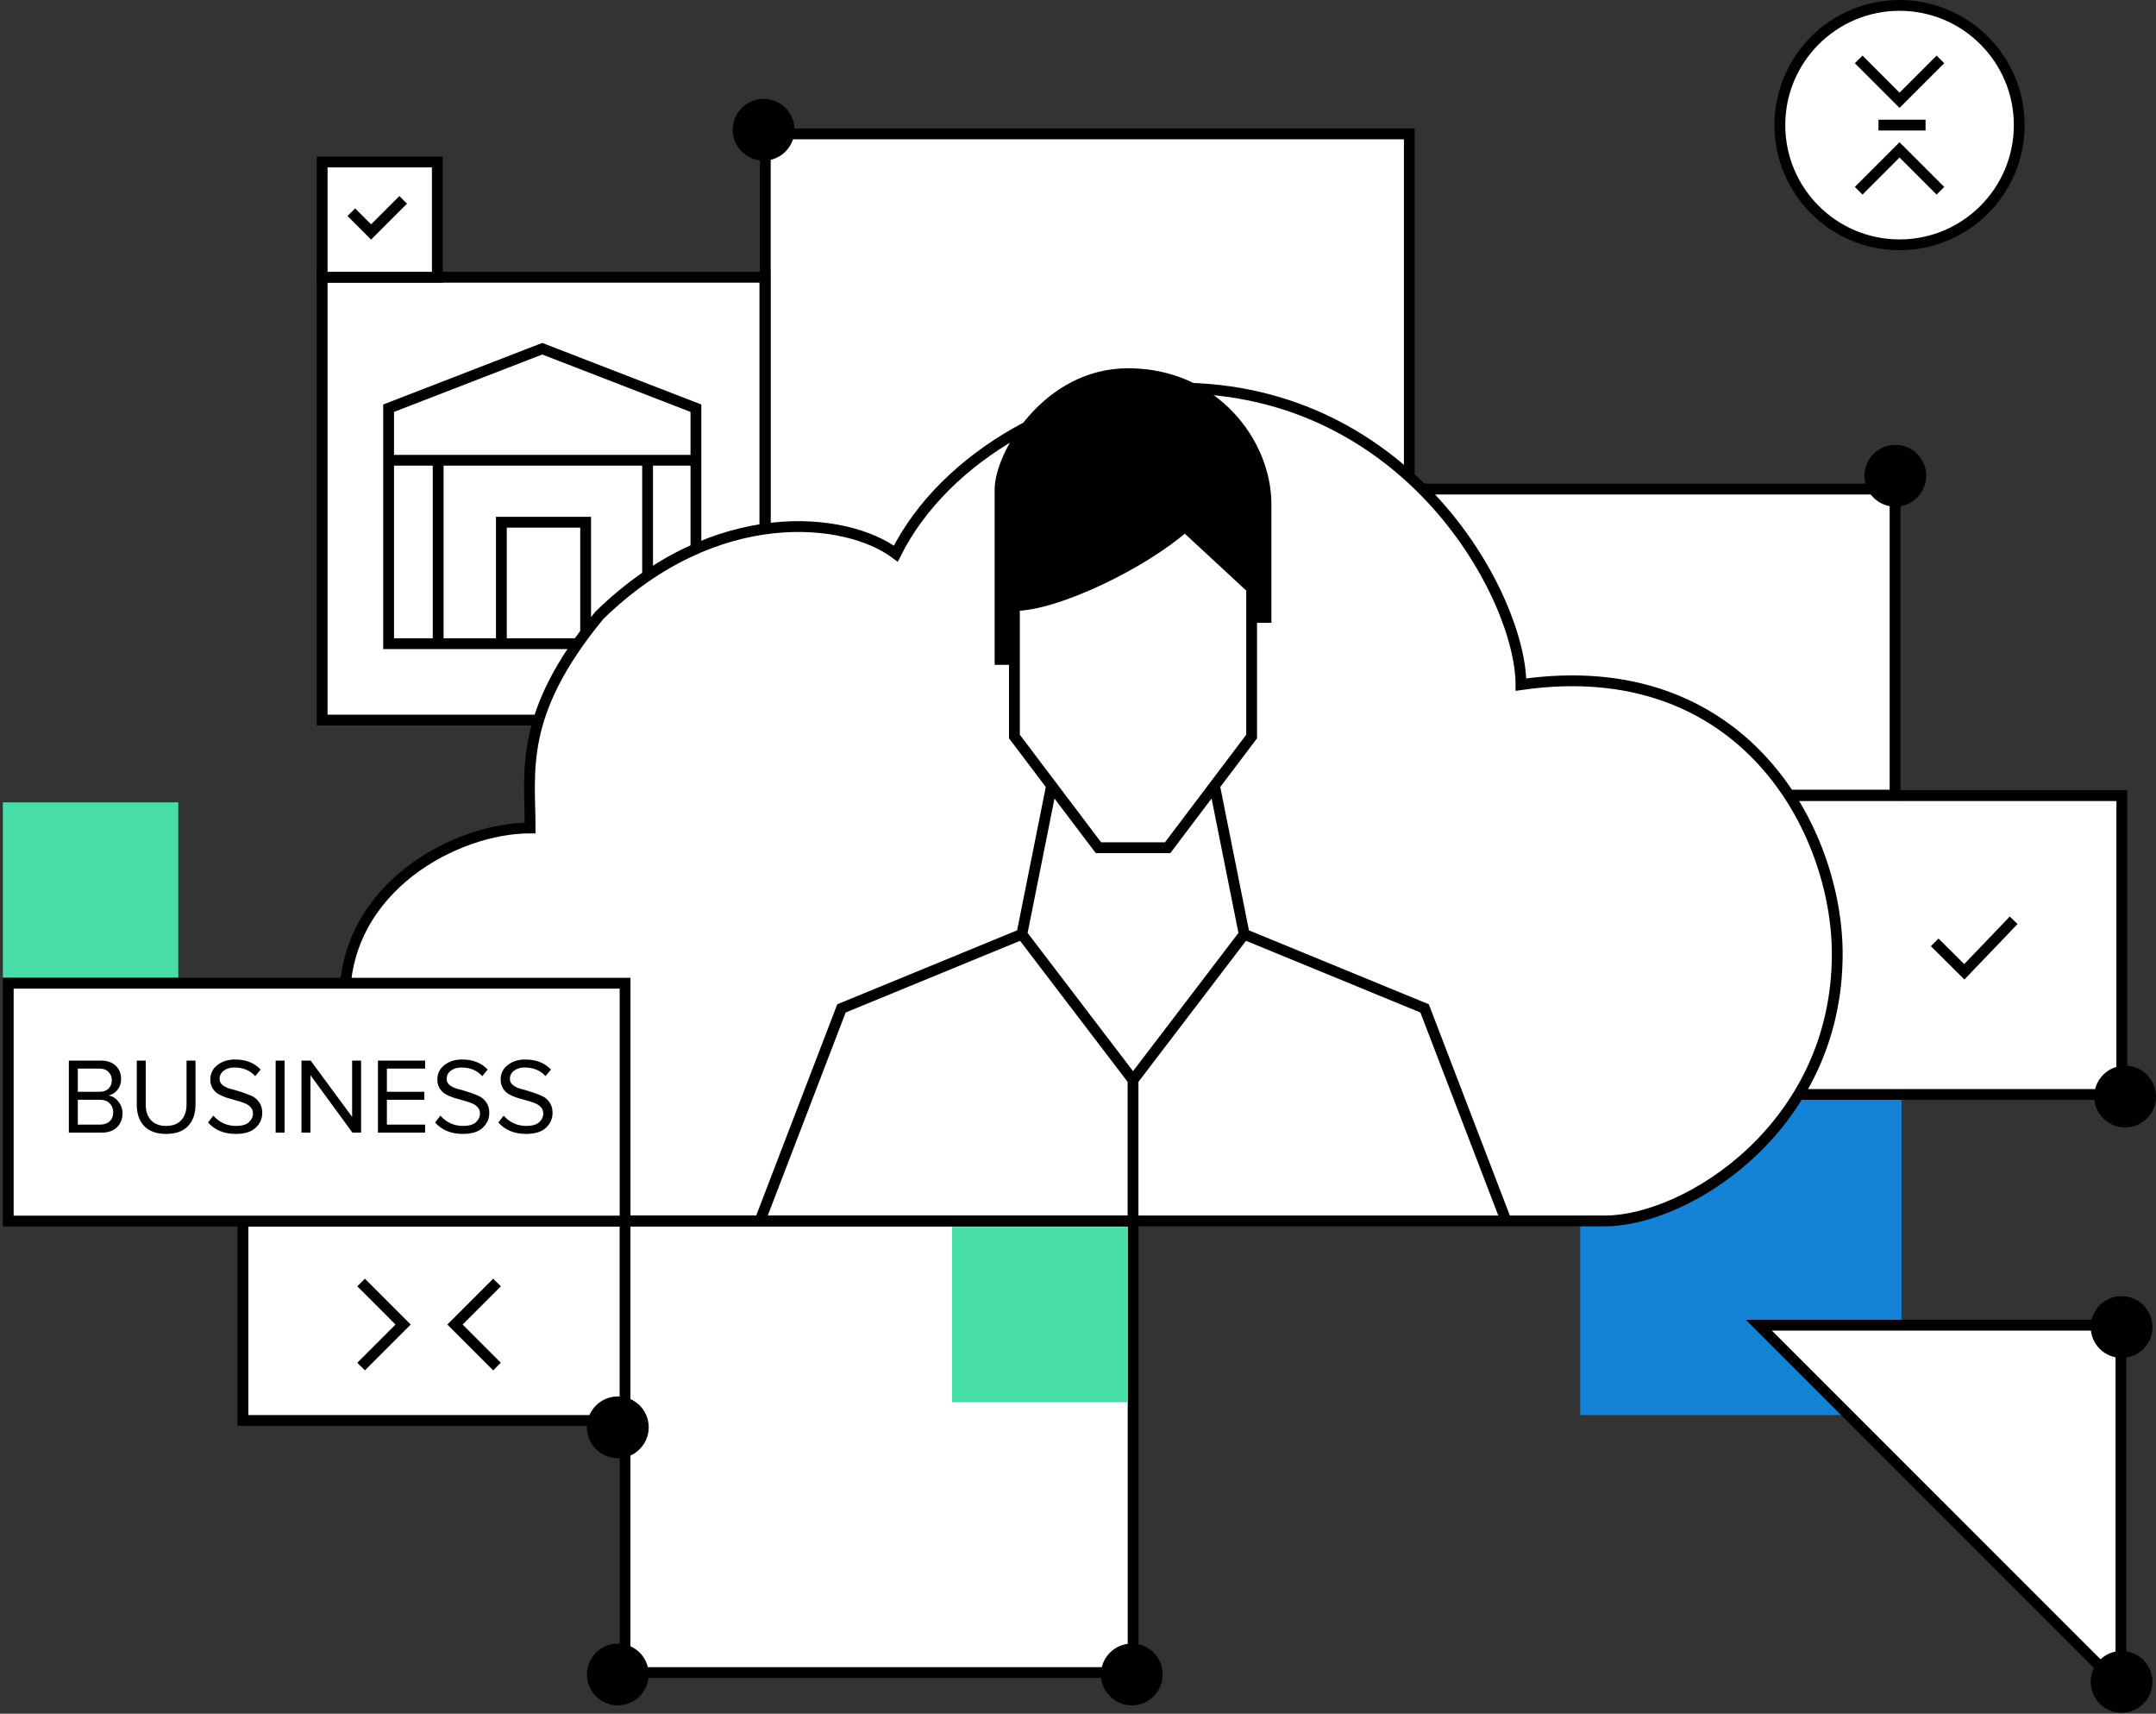 <svg width="599" height="476" viewBox="0 0 599 476" fill="none" xmlns="http://www.w3.org/2000/svg">
<rect x="0" y="0" width="599" height="476" fill="#333333" stroke="none"/>
<rect x="439.046" y="303.804" width="89.245" height="89.245" fill="#1283D6"/>
<path d="M589.262 468.69L488.662 368.09H589.262V468.69Z" fill="white" stroke="black" stroke-width="3"/>
<circle cx="527.75" cy="34.75" r="33.25" fill="white" stroke="black" stroke-width="3"/>
<path d="M521.901 34.75H534.976" stroke="black" stroke-width="3"/>
<path d="M516.396 16.5L527.75 27.854L539.104 16.5" stroke="black" stroke-width="3"/>
<path d="M539.104 52.985L527.75 41.631L516.396 52.985" stroke="black" stroke-width="3"/>
<rect x="496.5" y="221" width="93" height="83" fill="white" stroke="black" stroke-width="3"/>
<path d="M537.514 261.751L545.742 269.929L559.457 255.618" stroke="black" stroke-width="3"/>
<rect x="392.5" y="135.85" width="134" height="85" fill="white" stroke="black" stroke-width="3"/>
<rect x="212.628" y="37.198" width="178.922" height="122.629" fill="white" stroke="black" stroke-width="3"/>
<rect x="89.5" y="77.015" width="123" height="123" fill="white" stroke="black" stroke-width="3"/>
<path d="M107.967 127.843V178.794H121.738M107.967 127.843V113.384L150.656 96.859L193.344 113.384V127.843M107.967 127.843H121.738M193.344 127.843V178.794H179.918M193.344 127.843H179.918M121.738 127.843V178.794M121.738 127.843H179.918M121.738 178.794H139.295M179.918 127.843V178.794M179.918 178.794H162.705M139.295 178.794V145.056H162.705V178.794M139.295 178.794H162.705" stroke="black" stroke-width="3"/>
<rect x="89.5" y="45" width="32" height="32" fill="white" stroke="black" stroke-width="3"/>
<path d="M97.608 58.941L103.098 64.431L112.02 55.51" stroke="black" stroke-width="3"/>
<path d="M445.911 339.131H173.371L95.796 277.346C95.796 246.454 126.689 229.978 147.284 229.978C147.284 214.188 143.851 198.399 166.506 170.939C198.772 139.36 235.156 143.479 248.886 153.776C262.616 126.316 296.941 107.781 327.147 107.781C391.678 107.781 422.57 166.133 422.57 190.161C484.355 181.236 510.442 230.664 510.442 264.989C510.442 313.044 468.566 339.131 445.911 339.131Z" fill="white" stroke="black" stroke-width="3"/>
<path d="M281.837 204.577V168.192C293.508 168.192 317.535 156.522 329.206 146.224L347.741 163.387V204.577L324.4 235.469H305.178L281.837 204.577Z" stroke="black" stroke-width="3"/>
<path d="M276.345 184.668H281.837V168.192C293.508 168.192 317.535 156.522 329.206 146.224L347.741 163.387V172.998H353.233V140.046C353.233 122.197 338.13 102.288 313.416 102.288C290.075 102.288 276.345 125.629 276.345 135.927V184.668Z" fill="black"/>
<path d="M292.135 218.307L283.897 259.497M283.897 259.497L233.782 280.092L211.128 339.13M283.897 259.497L314.789 300M314.789 300V339.13M314.789 300L345.681 259.497M345.681 259.497L337.443 218.307M345.681 259.497L395.796 280.092L418.45 339.13" stroke="black" stroke-width="3"/>
<rect x="173.65" y="339.2" width="141.165" height="125.375" fill="white" stroke="black" stroke-width="3"/>
<rect x="264.5" y="340.75" width="48.741" height="48.741" fill="#47DEA8"/>
<rect x="67.5" y="339.2" width="106.153" height="55.352" fill="white" stroke="black" stroke-width="3"/>
<path d="M100.325 356.236L111.996 367.906L100.325 379.577" stroke="black" stroke-width="3"/>
<path d="M138.083 356.236L126.412 367.906L138.083 379.577" stroke="black" stroke-width="3"/>
<rect x="0.79" y="222.86" width="48.741" height="48.741" fill="#47DEA8"/>
<rect x="2.29" y="273.1" width="171.371" height="66.064" fill="white" stroke="black" stroke-width="3"/>
<path d="M28.25 314.6H19.13V294.59H28.04C29.76 294.59 31.12 295.06 32.12 296C33.14 296.94 33.65 298.17 33.65 299.69C33.65 300.89 33.31 301.91 32.63 302.75C31.95 303.57 31.12 304.08 30.14 304.28C31.2 304.44 32.11 305 32.87 305.96C33.65 306.92 34.04 308 34.04 309.2C34.04 310.82 33.52 312.13 32.48 313.13C31.46 314.11 30.05 314.6 28.25 314.6ZM27.62 303.26C28.72 303.26 29.57 302.96 30.17 302.36C30.77 301.76 31.07 300.99 31.07 300.05C31.07 299.11 30.76 298.34 30.14 297.74C29.54 297.12 28.7 296.81 27.62 296.81H21.62V303.26H27.62ZM27.74 312.38C28.9 312.38 29.81 312.07 30.47 311.45C31.13 310.83 31.46 309.99 31.46 308.93C31.46 307.95 31.13 307.13 30.47 306.47C29.83 305.81 28.92 305.48 27.74 305.48H21.62V312.38H27.74ZM52.218 312.8C50.837 314.24 48.818 314.96 46.157 314.96C43.498 314.96 41.468 314.24 40.068 312.8C38.688 311.34 37.998 309.35 37.998 306.83V294.59H40.487V306.77C40.487 308.63 40.977 310.09 41.958 311.15C42.938 312.21 44.337 312.74 46.157 312.74C47.977 312.74 49.377 312.21 50.358 311.15C51.337 310.09 51.828 308.63 51.828 306.77V294.59H54.318V306.8C54.318 309.34 53.617 311.34 52.218 312.8ZM65.483 314.96C62.243 314.96 59.683 313.9 57.803 311.78L59.273 309.89C60.973 311.79 63.073 312.74 65.573 312.74C67.193 312.74 68.383 312.4 69.143 311.72C69.903 311.02 70.283 310.21 70.283 309.29C70.283 308.59 70.063 308 69.623 307.52C69.183 307.04 68.613 306.67 67.913 306.41C67.233 306.13 66.463 305.88 65.603 305.66C64.763 305.44 63.923 305.2 63.083 304.94C62.243 304.66 61.473 304.33 60.773 303.95C60.093 303.57 59.533 303.03 59.093 302.33C58.653 301.63 58.433 300.8 58.433 299.84C58.433 298.2 59.083 296.87 60.383 295.85C61.683 294.81 63.323 294.29 65.303 294.29C68.283 294.29 70.653 295.22 72.413 297.08L70.913 298.91C69.453 297.31 67.523 296.51 65.123 296.51C63.923 296.51 62.933 296.81 62.153 297.41C61.393 297.99 61.013 298.75 61.013 299.69C61.013 300.39 61.303 300.97 61.883 301.43C62.483 301.89 63.213 302.23 64.073 302.45C64.953 302.67 65.903 302.95 66.923 303.29C67.963 303.61 68.913 303.96 69.773 304.34C70.653 304.7 71.383 305.29 71.963 306.11C72.563 306.93 72.863 307.92 72.863 309.08C72.863 310.72 72.253 312.11 71.033 313.25C69.833 314.39 67.983 314.96 65.483 314.96ZM79.072 314.6H76.582V294.59H79.072V314.6ZM100.319 314.6H97.919L86.249 298.64V314.6H83.759V294.59H86.309L97.829 310.22V294.59H100.319V314.6ZM118.109 314.6H104.999V294.59H118.109V296.81H107.489V303.26H117.899V305.48H107.489V312.38H118.109V314.6ZM128.56 314.96C125.32 314.96 122.76 313.9 120.88 311.78L122.35 309.89C124.05 311.79 126.15 312.74 128.65 312.74C130.27 312.74 131.46 312.4 132.22 311.72C132.98 311.02 133.36 310.21 133.36 309.29C133.36 308.59 133.14 308 132.7 307.52C132.26 307.04 131.69 306.67 130.99 306.41C130.31 306.13 129.54 305.88 128.68 305.66C127.84 305.44 127 305.2 126.16 304.94C125.32 304.66 124.55 304.33 123.85 303.95C123.17 303.57 122.61 303.03 122.17 302.33C121.73 301.63 121.51 300.8 121.51 299.84C121.51 298.2 122.16 296.87 123.46 295.85C124.76 294.81 126.4 294.29 128.38 294.29C131.36 294.29 133.73 295.22 135.49 297.08L133.99 298.91C132.53 297.31 130.6 296.51 128.2 296.51C127 296.51 126.01 296.81 125.23 297.41C124.47 297.99 124.09 298.75 124.09 299.69C124.09 300.39 124.38 300.97 124.96 301.43C125.56 301.89 126.29 302.23 127.15 302.45C128.03 302.67 128.98 302.95 130 303.29C131.04 303.61 131.99 303.96 132.85 304.34C133.73 304.7 134.46 305.29 135.04 306.11C135.64 306.93 135.94 307.92 135.94 309.08C135.94 310.72 135.33 312.11 134.11 313.25C132.91 314.39 131.06 314.96 128.56 314.96ZM146.138 314.96C142.898 314.96 140.338 313.9 138.458 311.78L139.928 309.89C141.628 311.79 143.728 312.74 146.228 312.74C147.848 312.74 149.038 312.4 149.798 311.72C150.558 311.02 150.938 310.21 150.938 309.29C150.938 308.59 150.718 308 150.278 307.52C149.838 307.04 149.268 306.67 148.568 306.41C147.888 306.13 147.118 305.88 146.258 305.66C145.418 305.44 144.578 305.2 143.738 304.94C142.898 304.66 142.128 304.33 141.428 303.95C140.748 303.57 140.188 303.03 139.748 302.33C139.308 301.63 139.088 300.8 139.088 299.84C139.088 298.2 139.738 296.87 141.038 295.85C142.338 294.81 143.978 294.29 145.958 294.29C148.938 294.29 151.308 295.22 153.068 297.08L151.568 298.91C150.108 297.31 148.178 296.51 145.778 296.51C144.578 296.51 143.588 296.81 142.808 297.41C142.048 297.99 141.668 298.75 141.668 299.69C141.668 300.39 141.958 300.97 142.538 301.43C143.138 301.89 143.868 302.23 144.728 302.45C145.608 302.67 146.558 302.95 147.578 303.29C148.618 303.61 149.568 303.96 150.428 304.34C151.308 304.7 152.038 305.29 152.618 306.11C153.218 306.93 153.518 307.92 153.518 309.08C153.518 310.72 152.908 312.11 151.688 313.25C150.488 314.39 148.638 314.96 146.138 314.96Z" fill="black"/>
<circle cx="212.158" cy="36.041" r="8.581" fill="black"/>
<circle cx="526.574" cy="132.151" r="8.581" fill="black"/>
<circle cx="590.419" cy="304.581" r="8.581" fill="black"/>
<circle cx="589.438" cy="368.601" r="8.581" fill="black"/>
<circle cx="589.438" cy="467.163" r="8.581" fill="black"/>
<circle cx="314.446" cy="465.103" r="8.581" fill="black"/>
<circle cx="171.654" cy="465.103" r="8.581" fill="black"/>
<circle cx="171.654" cy="396.453" r="8.581" fill="black"/>
</svg>
